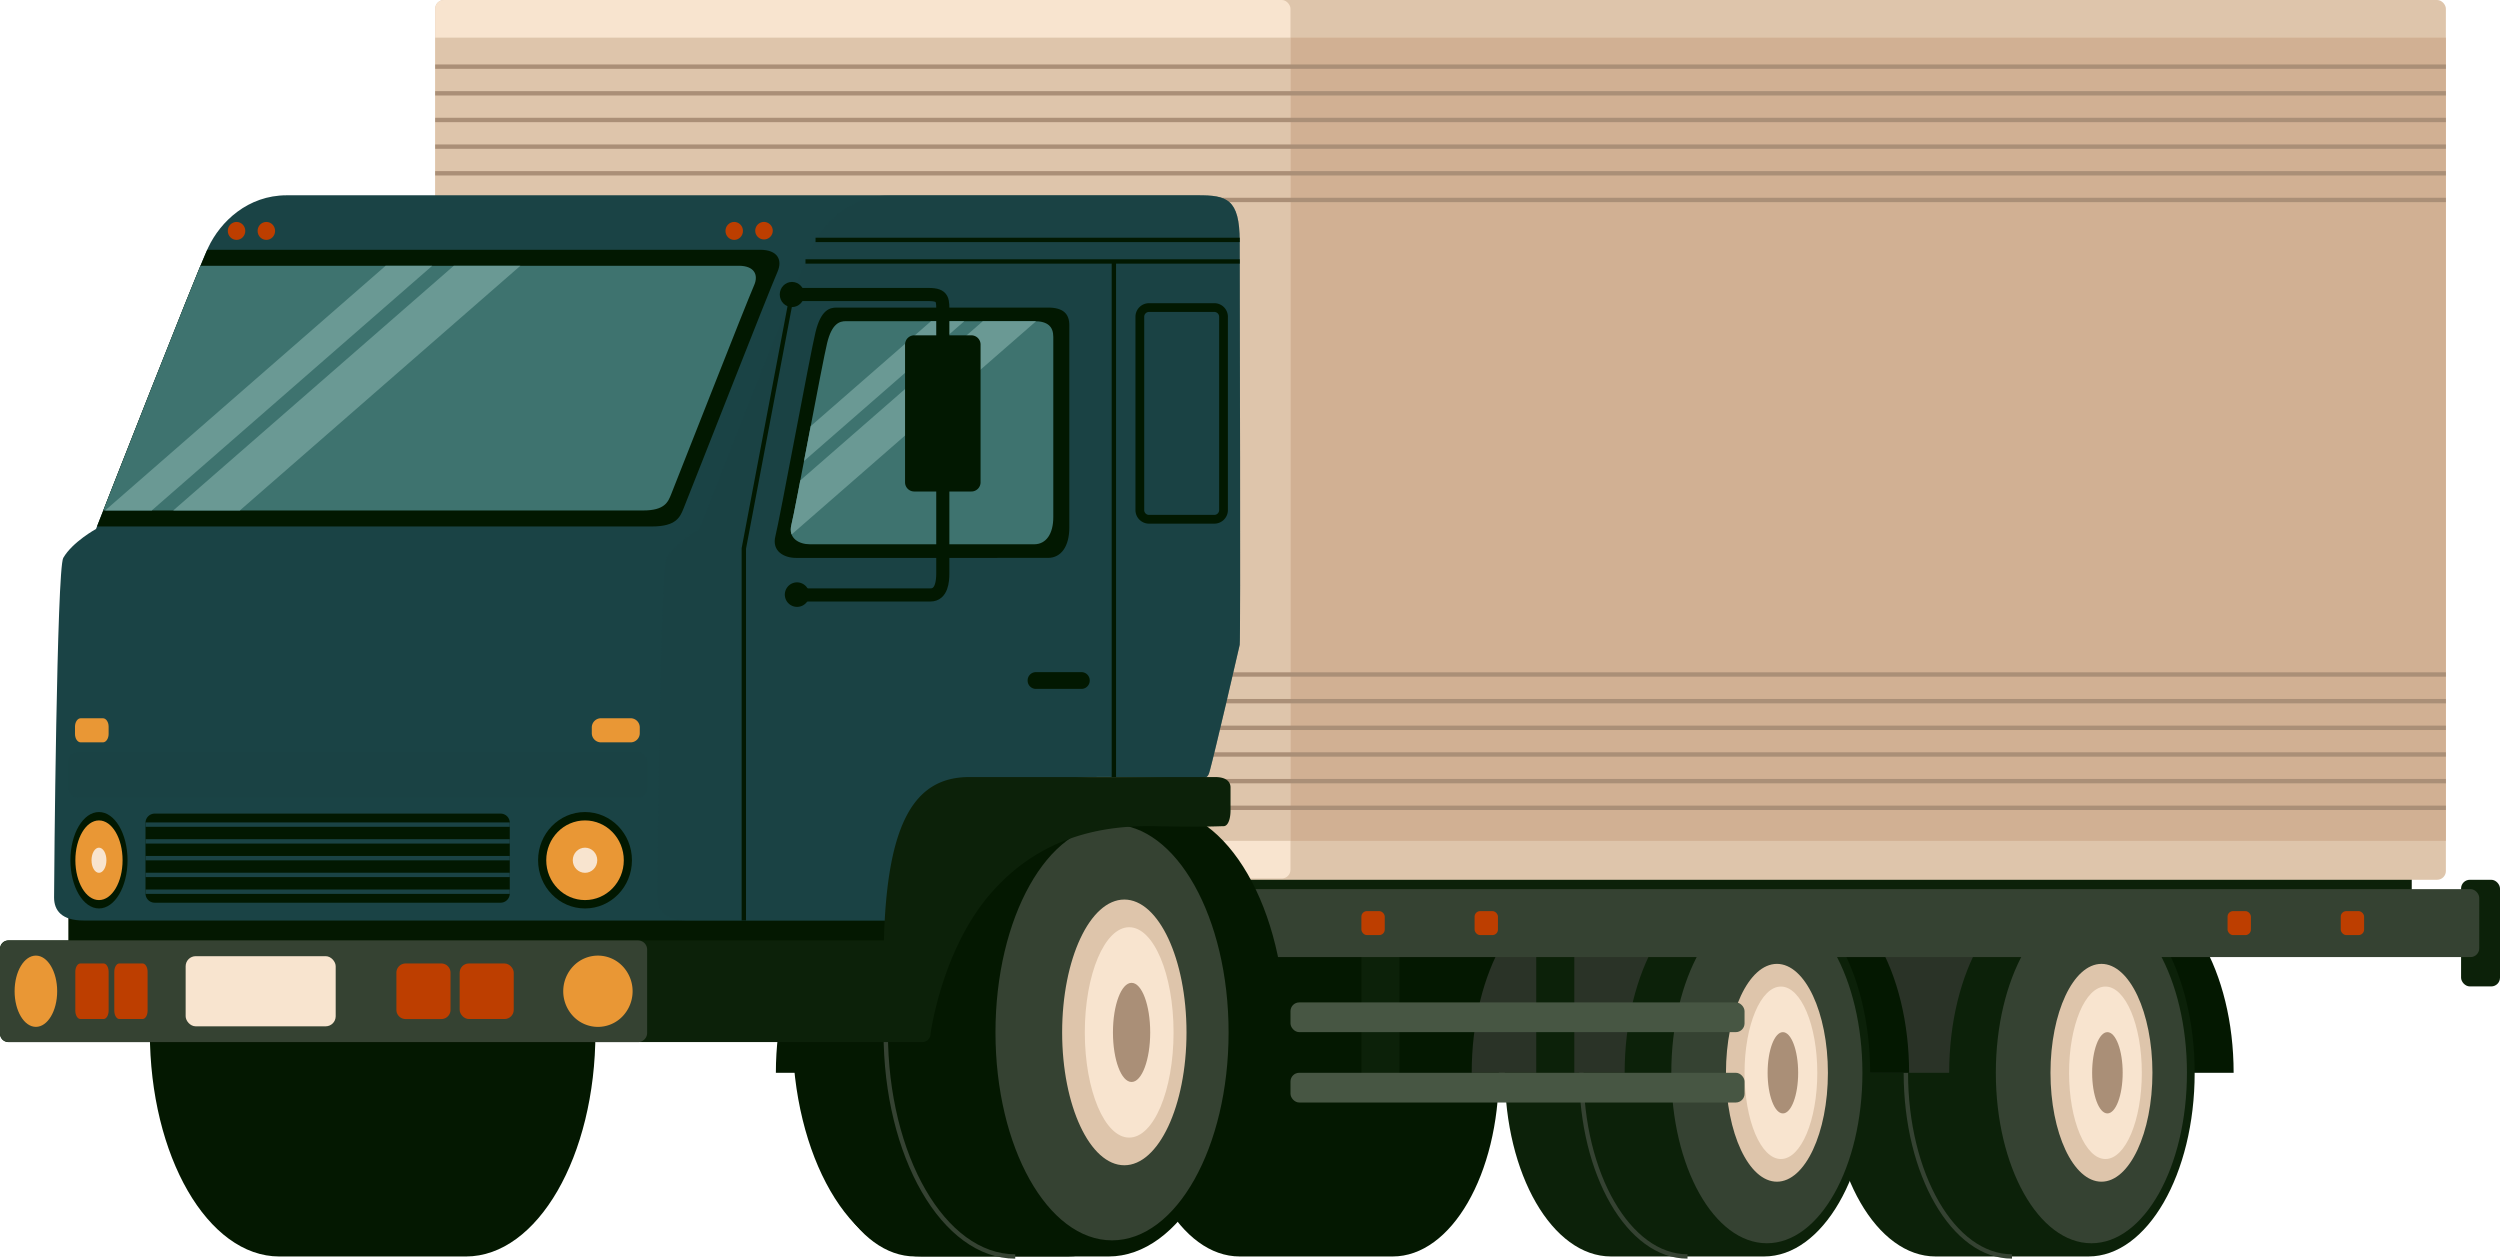 <svg xmlns="http://www.w3.org/2000/svg" xmlns:xlink="http://www.w3.org/1999/xlink" width="571.048" height="287.5" viewBox="0 0 571.048 287.5">
  <defs>
    <clipPath id="clip-path">
      <path id="Path_11658" data-name="Path 11658" d="M312.652,216.775c2.7,0,4.362-2.347,4.362-6.187V169.415c0-2.347-1.247-3.6-4.362-3.6H269.658c-1.454,0-3.2.5-4.3,4.976s-7.329,38.3-8.16,41.5,1.868,4.48,4.153,4.48Z" transform="translate(-257.043 -165.816)" fill="none"/>
    </clipPath>
    <clipPath id="clip-path-2">
      <path id="Path_11662" data-name="Path 11662" d="M225.638,151.96H102.668c-4.971,12.049-17.647,44.295-22.2,55.893H203.788c4.947,0,5.691-1.937,6.391-3.678,2.472-6.151,16.956-43.181,18.963-47.77C230.2,153.986,229.142,151.96,225.638,151.96Z" transform="translate(-80.469 -151.96)" fill="none"/>
    </clipPath>
  </defs>
  <g id="Group_2795" data-name="Group 2795" transform="translate(-53.948 -85.5)">
    <g id="Group_2794" data-name="Group 2794" transform="translate(53.948 85.5)">
      <g id="Group_2764" data-name="Group 2764" transform="translate(96.142)">
        <g id="Group_2749" data-name="Group 2749" transform="translate(81.082 203.09)">
          <path id="Path_11631" data-name="Path 11631" d="M412.237,307.833H360.822c-13.392,0-24.248,18.784-24.248,41.956h7.577c0,23.171,10.856,41.955,24.248,41.955h34.938c13.392,0,24.248-18.783,24.248-41.955h8.9C436.485,326.617,425.629,307.833,412.237,307.833Z" transform="translate(-262.447 -307.833)" fill="#041801"/>
          <path id="Path_11632" data-name="Path 11632" d="M328.886,307.833H277.471c-13.392,0-24.248,18.784-24.248,41.956H260.8c0,23.171,10.856,41.955,24.248,41.955h34.938c13.392,0,24.248-18.783,24.248-41.955h8.9C353.134,326.617,342.278,307.833,328.886,307.833Z" transform="translate(-253.223 -307.833)" fill="#041801"/>
        </g>
        <g id="Group_2754" data-name="Group 2754" transform="translate(240.023 203.09)">
          <g id="Group_2751" data-name="Group 2751" transform="translate(74.127)">
            <path id="Path_11633" data-name="Path 11633" d="M596.024,307.833H561.086c13.392,0,24.249,18.784,24.249,41.956h34.937C620.271,326.617,609.415,307.833,596.024,307.833Z" transform="translate(-520.361 -307.833)" fill="#041801"/>
            <g id="Group_2750" data-name="Group 2750" transform="translate(7.577)">
              <path id="Path_11634" data-name="Path 11634" d="M548.061,307.833H583c13.392,0,24.248,18.784,24.248,41.956S596.39,391.743,583,391.743H548.061c-13.392,0-24.248-18.783-24.248-41.955S534.669,307.833,548.061,307.833Z" transform="translate(-523.813 -307.833)" fill="#0c2109"/>
              <path id="Path_11635" data-name="Path 11635" d="M567.7,307.833c-13.393,0-24.249,18.784-24.249,41.956s10.856,41.955,24.249,41.955" transform="translate(-525.987 -307.833)" fill="none" stroke="#354232" stroke-miterlimit="10" stroke-width="1"/>
              <ellipse id="Ellipse_112" data-name="Ellipse 112" cx="21.826" cy="38.938" rx="21.826" ry="38.938" transform="translate(38.018 3.017)" fill="#354232"/>
              <ellipse id="Ellipse_113" data-name="Ellipse 113" cx="11.643" cy="24.877" rx="11.643" ry="24.877" transform="translate(50.501 17.078)" fill="#dec5ab"/>
              <ellipse id="Ellipse_114" data-name="Ellipse 114" cx="8.309" cy="19.696" rx="8.309" ry="19.696" transform="translate(54.745 22.26)" fill="#f8e4cf"/>
              <ellipse id="Ellipse_115" data-name="Ellipse 115" cx="3.488" cy="9.283" rx="3.488" ry="9.283" transform="translate(60.016 32.672)" fill="#aa8f77"/>
            </g>
            <path id="Path_11636" data-name="Path 11636" d="M539.541,307.833h34.938c-13.392,0-24.249,18.784-24.249,41.956H515.293C515.293,326.617,526.149,307.833,539.541,307.833Z" transform="translate(-515.293 -307.833)" fill="#2a3327"/>
          </g>
          <g id="Group_2753" data-name="Group 2753">
            <path id="Path_11637" data-name="Path 11637" d="M512.673,307.833H477.735c13.392,0,24.249,18.784,24.249,41.956H536.92C536.92,326.617,526.064,307.833,512.673,307.833Z" transform="translate(-437.009 -307.833)" fill="#041801"/>
            <g id="Group_2752" data-name="Group 2752" transform="translate(7.577)">
              <path id="Path_11638" data-name="Path 11638" d="M464.71,307.833h34.938c13.392,0,24.248,18.784,24.248,41.956s-10.856,41.955-24.248,41.955H464.71c-13.392,0-24.248-18.783-24.248-41.955S451.318,307.833,464.71,307.833Z" transform="translate(-440.462 -307.833)" fill="#0c2109"/>
              <path id="Path_11639" data-name="Path 11639" d="M484.353,307.833c-13.393,0-24.249,18.784-24.249,41.956s10.856,41.955,24.249,41.955" transform="translate(-442.636 -307.833)" fill="none" stroke="#354232" stroke-miterlimit="10" stroke-width="1"/>
              <ellipse id="Ellipse_116" data-name="Ellipse 116" cx="21.826" cy="38.938" rx="21.826" ry="38.938" transform="translate(38.018 3.017)" fill="#354232"/>
              <ellipse id="Ellipse_117" data-name="Ellipse 117" cx="11.643" cy="24.877" rx="11.643" ry="24.877" transform="translate(50.501 17.078)" fill="#dec5ab"/>
              <ellipse id="Ellipse_118" data-name="Ellipse 118" cx="8.309" cy="19.696" rx="8.309" ry="19.696" transform="translate(54.745 22.26)" fill="#f8e4cf"/>
              <ellipse id="Ellipse_119" data-name="Ellipse 119" cx="3.488" cy="9.283" rx="3.488" ry="9.283" transform="translate(60.016 32.672)" fill="#aa8f77"/>
            </g>
            <path id="Path_11640" data-name="Path 11640" d="M456.19,307.833h34.938c-13.392,0-24.249,18.784-24.249,41.956H431.942C431.942,326.617,442.8,307.833,456.19,307.833Z" transform="translate(-431.942 -307.833)" fill="#2a3327"/>
          </g>
        </g>
        <g id="Group_2759" data-name="Group 2759" transform="translate(3.261)">
          <path id="Path_11641" data-name="Path 11641" d="M174.484,310.83a1.756,1.756,0,0,0,1.674,1.827H616.5a1.756,1.756,0,0,0,1.674-1.827v-7A1.755,1.755,0,0,0,616.5,302H176.158a1.755,1.755,0,0,0-1.674,1.827Z" transform="translate(-166.689 -104.238)" fill="#0c2109"/>
          <g id="Group_2758" data-name="Group 2758">
            <g id="Group_2757" data-name="Group 2757">
              <rect id="Rectangle_1170" data-name="Rectangle 1170" width="459.283" height="200.959" rx="2" fill="#dec5ab"/>
              <rect id="Rectangle_1171" data-name="Rectangle 1171" width="195.37" height="200.666" rx="2" fill="#f8e4cf"/>
              <rect id="Rectangle_1172" data-name="Rectangle 1172" width="195.37" height="183.467" transform="translate(0 8.599)" fill="#dec5ab"/>
              <rect id="Rectangle_1173" data-name="Rectangle 1173" width="263.913" height="183.467" transform="translate(195.37 8.599)" fill="#d1b093"/>
              <g id="Group_2755" data-name="Group 2755" transform="translate(0 154.068)">
                <line id="Line_271" data-name="Line 271" x2="459.283" transform="translate(0 30.448)" fill="none" stroke="#aa8f77" stroke-miterlimit="10" stroke-width="1"/>
                <line id="Line_272" data-name="Line 272" x2="459.283" transform="translate(0 24.359)" fill="none" stroke="#aa8f77" stroke-miterlimit="10" stroke-width="1"/>
                <line id="Line_273" data-name="Line 273" x2="459.283" transform="translate(0 18.269)" fill="none" stroke="#aa8f77" stroke-miterlimit="10" stroke-width="1"/>
                <line id="Line_274" data-name="Line 274" x2="459.283" transform="translate(0 12.179)" fill="none" stroke="#aa8f77" stroke-miterlimit="10" stroke-width="1"/>
                <line id="Line_275" data-name="Line 275" x2="459.283" transform="translate(0 6.09)" fill="none" stroke="#aa8f77" stroke-miterlimit="10" stroke-width="1"/>
                <line id="Line_276" data-name="Line 276" x2="459.283" transform="translate(0 0)" fill="none" stroke="#aa8f77" stroke-miterlimit="10" stroke-width="1"/>
              </g>
              <g id="Group_2756" data-name="Group 2756" transform="translate(0 15.224)">
                <line id="Line_277" data-name="Line 277" x2="459.283" transform="translate(0 30.448)" fill="none" stroke="#aa8f77" stroke-miterlimit="10" stroke-width="1"/>
                <line id="Line_278" data-name="Line 278" x2="459.283" transform="translate(0 24.359)" fill="none" stroke="#aa8f77" stroke-miterlimit="10" stroke-width="1"/>
                <line id="Line_279" data-name="Line 279" x2="459.283" transform="translate(0 18.269)" fill="none" stroke="#aa8f77" stroke-miterlimit="10" stroke-width="1"/>
                <line id="Line_280" data-name="Line 280" x2="459.283" transform="translate(0 12.179)" fill="none" stroke="#aa8f77" stroke-miterlimit="10" stroke-width="1"/>
                <line id="Line_281" data-name="Line 281" x2="459.283" transform="translate(0 6.09)" fill="none" stroke="#aa8f77" stroke-miterlimit="10" stroke-width="1"/>
                <line id="Line_282" data-name="Line 282" x2="459.283" fill="none" stroke="#aa8f77" stroke-miterlimit="10" stroke-width="1"/>
              </g>
            </g>
          </g>
        </g>
        <g id="Group_2760" data-name="Group 2760" transform="translate(198.631 212.435)">
          <rect id="Rectangle_1174" data-name="Rectangle 1174" width="8.694" height="36.005" transform="translate(16.196)" fill="#0c2109"/>
          <rect id="Rectangle_1175" data-name="Rectangle 1175" width="8.694" height="36.005" transform="translate(56.134)" fill="#0c2109"/>
          <rect id="Rectangle_1176" data-name="Rectangle 1176" width="103.715" height="6.791" rx="2" transform="translate(0 16.536)" fill="#475643"/>
          <rect id="Rectangle_1177" data-name="Rectangle 1177" width="103.715" height="6.791" rx="2" transform="translate(0 32.61)" fill="#475643"/>
        </g>
        <g id="Group_2763" data-name="Group 2763" transform="translate(0 200.959)">
          <rect id="Rectangle_1178" data-name="Rectangle 1178" width="8.893" height="24.359" rx="2" transform="translate(466.013)" fill="#0c2109"/>
          <rect id="Rectangle_1179" data-name="Rectangle 1179" width="470.164" height="15.529" rx="2" transform="translate(0 2.131)" fill="#354232"/>
          <g id="Group_2761" data-name="Group 2761" transform="translate(412.674 7.155)">
            <rect id="Rectangle_1180" data-name="Rectangle 1180" width="5.336" height="5.481" rx="1.269" fill="#bd3e00"/>
            <rect id="Rectangle_1181" data-name="Rectangle 1181" width="5.336" height="5.481" rx="1.269" transform="translate(25.857)" fill="#bd3e00"/>
          </g>
          <g id="Group_2762" data-name="Group 2762" transform="translate(214.826 7.155)">
            <rect id="Rectangle_1182" data-name="Rectangle 1182" width="5.336" height="5.481" rx="1.269" fill="#bd3e00"/>
            <rect id="Rectangle_1183" data-name="Rectangle 1183" width="5.336" height="5.481" rx="1.269" transform="translate(25.857)" fill="#bd3e00"/>
          </g>
        </g>
      </g>
      <g id="Group_2793" data-name="Group 2793" transform="translate(0 44.607)">
        <g id="Group_2766" data-name="Group 2766" transform="translate(181.011 140.036)">
          <path id="Path_11642" data-name="Path 11642" d="M345.567,287.639H302.949c16.336,0,29.578,22.913,29.578,51.179h42.618C375.146,310.552,361.9,287.639,345.567,287.639Z" transform="translate(-262.513 -287.639)" fill="#041801"/>
          <g id="Group_2765" data-name="Group 2765">
            <path id="Path_11643" data-name="Path 11643" d="M287.061,287.639h42.618c16.336,0,29.579,22.913,29.579,51.179S346.015,390,329.678,390H287.061c-16.336,0-29.579-22.913-29.579-51.178S270.724,287.639,287.061,287.639Z" transform="translate(-257.482 -287.639)" fill="#041801"/>
            <path id="Path_11644" data-name="Path 11644" d="M311.021,287.639c-16.336,0-29.579,22.913-29.579,51.179S294.685,390,311.021,390" transform="translate(-260.133 -287.639)" fill="none" stroke="#354232" stroke-miterlimit="10" stroke-width="1"/>
            <ellipse id="Ellipse_120" data-name="Ellipse 120" cx="26.624" cy="47.498" rx="26.624" ry="47.498" transform="translate(46.375 3.68)" fill="#354232"/>
            <ellipse id="Ellipse_121" data-name="Ellipse 121" cx="14.203" cy="30.346" rx="14.203" ry="30.346" transform="translate(61.603 20.832)" fill="#dec5ab"/>
            <ellipse id="Ellipse_122" data-name="Ellipse 122" cx="10.136" cy="24.026" rx="10.136" ry="24.026" transform="translate(66.78 27.153)" fill="#f8e4cf"/>
            <path id="Path_11645" data-name="Path 11645" d="M339.8,342.594c0,6.253,1.9,11.324,4.254,11.324s4.255-5.071,4.255-11.324-1.9-11.324-4.255-11.324S339.8,336.34,339.8,342.594Z" transform="translate(-266.592 -291.415)" fill="#aa8f77"/>
          </g>
        </g>
        <path id="Path_11646" data-name="Path 11646" d="M175.491,287.639H122.016c-16.335,0-29.579,22.913-29.579,51.179S105.68,390,122.016,390h42.618c16.336,0,29.579-22.913,29.579-51.178h10.856C205.069,310.552,191.827,287.639,175.491,287.639Z" transform="translate(-58.207 -147.603)" fill="#041801"/>
        <g id="Group_2792" data-name="Group 2792">
          <rect id="Rectangle_1184" data-name="Rectangle 1184" width="191.114" height="13.884" transform="translate(15.615 161.585)" fill="#041801"/>
          <g id="Group_2769" data-name="Group 2769" transform="translate(12.352)">
            <path id="Path_11647" data-name="Path 11647" d="M67.837,294.722c0,2.961,1.709,5.267,6.759,5.267h185.52c2.331,0,4.429-5.985,8.391-11.251s12.585-21.546,37.99-21.546,24.472,1.676,25.4-1.675,6.526-27.29,6.759-28.487,0-82.347,0-92.161-3.03-10.535-9.556-10.535H120.977c-8.857,0-15.15,5.985-17.947,11.97s-25.619,64.258-25.619,64.258-5.357,2.934-7.476,6.6C68.459,219.715,67.837,290.573,67.837,294.722Z" transform="translate(-67.837 -134.334)" fill="#1a4345"/>
            <path id="Path_11648" data-name="Path 11648" d="M285.653,288.738c3.962-5.267,12.585-21.546,37.99-21.546s24.472,1.676,25.4-1.675,6.526-27.29,6.759-28.487,0-82.347,0-92.162-3.03-10.534-9.556-10.534H275.916c-8.856,0-15.149,5.985-17.946,11.97s-25.62,64.258-25.62,64.258-5.356,2.934-7.475,6.6c-1.476,2.553-2.1,73.411-2.1,77.56,0,2.961,1.709,5.267,6.759,5.267h47.726C279.593,299.989,281.691,294,285.653,288.738Z" transform="translate(-84.983 -134.334)" fill="#1a4345" opacity="0.4" style="mix-blend-mode: multiply;isolation: isolate"/>
            <g id="Group_2768" data-name="Group 2768" transform="translate(157.553 10.191)">
              <g id="Group_2767" data-name="Group 2767" transform="translate(0)">
                <line id="Line_283" data-name="Line 283" x2="99.194" transform="translate(14.082 4.924)" fill="none" stroke="#021801" stroke-miterlimit="10" stroke-width="1"/>
                <line id="Line_284" data-name="Line 284" x2="96.889" transform="translate(16.382)" fill="none" stroke="#021801" stroke-miterlimit="10" stroke-width="1"/>
                <line id="Line_285" data-name="Line 285" y2="117.772" transform="translate(84.525 4.924)" fill="none" stroke="#021801" stroke-miterlimit="10" stroke-width="1"/>
                <path id="Path_11649" data-name="Path 11649" d="M244.994,302.136V217.154l11-58.009" transform="translate(-244.994 -146.672)" fill="none" stroke="#021801" stroke-miterlimit="10" stroke-width="1"/>
              </g>
            </g>
            <path id="Path_11650" data-name="Path 11650" d="M332.07,255.49a1.891,1.891,0,0,1-1.864,1.915H319.751a1.89,1.89,0,0,1-1.864-1.915h0a1.889,1.889,0,0,1,1.864-1.915h10.455a1.89,1.89,0,0,1,1.864,1.915Z" transform="translate(-95.508 -144.654)" fill="#021801"/>
            <path id="Rectangle_1185" data-name="Rectangle 1185" d="M2.1,0H17.015a2.1,2.1,0,0,1,2.1,2.1V46.259a2.1,2.1,0,0,1-2.1,2.1H2.1a2.1,2.1,0,0,1-2.1-2.1V2.1A2.1,2.1,0,0,1,2.1,0Z" transform="translate(248.008 25.646)" fill="none" stroke="#021801" stroke-miterlimit="10" stroke-width="2"/>
          </g>
          <g id="Group_2773" data-name="Group 2773" transform="translate(0 132.888)">
            <path id="Path_11651" data-name="Path 11651" d="M331.529,279.813H275.36c-12.292,0-18.794,9.96-19.509,37.315H55.812a1.89,1.89,0,0,0-1.864,1.915v19.39a1.889,1.889,0,0,0,1.864,1.915H264.639a1.89,1.89,0,0,0,1.865-1.915s2.563-19.39,13.984-32.317,25.637-15.32,37.29-15.081,14.5,0,15.642,0,1.605-1.915,1.605-3.591v-5.267C335.025,280.981,334.141,279.813,331.529,279.813Z" transform="translate(-53.948 -279.813)" fill="#0c2109"/>
            <path id="Rectangle_1186" data-name="Rectangle 1186" d="M2.1,0H145.719a2.1,2.1,0,0,1,2.1,2.1V21.124a2.1,2.1,0,0,1-2.1,2.1H2.1a2.1,2.1,0,0,1-2.1-2.1V2.1A2.1,2.1,0,0,1,2.1,0Z" transform="translate(0 37.315)" fill="#354232"/>
            <g id="Group_2772" data-name="Group 2772" transform="translate(3.339 37.415)">
              <rect id="Rectangle_1187" data-name="Rectangle 1187" width="34.273" height="16.025" rx="2.301" transform="translate(39.067 3.498)" fill="#f8e4cf"/>
              <g id="Group_2770" data-name="Group 2770" transform="translate(87.207 5.167)">
                <path id="Rectangle_1188" data-name="Rectangle 1188" d="M2.1,0h8.159a2.1,2.1,0,0,1,2.1,2.1v8.494a2.1,2.1,0,0,1-2.1,2.1H2.1a2.1,2.1,0,0,1-2.1-2.1V2.1A2.1,2.1,0,0,1,2.1,0Z" fill="#bd3e00"/>
                <rect id="Rectangle_1189" data-name="Rectangle 1189" width="12.352" height="12.687" rx="2.096" transform="translate(14.45)" fill="#bd3e00"/>
              </g>
              <g id="Group_2771" data-name="Group 2771" transform="translate(13.863 5.166)">
                <path id="Path_11652" data-name="Path 11652" d="M80.9,337.2c0,1.058-.514,1.915-1.148,1.915H74.439c-.635,0-1.149-.858-1.149-1.915v-8.857c0-1.058.514-1.916,1.149-1.916h5.313c.634,0,1.148.858,1.148,1.916Z" transform="translate(-73.29 -326.429)" fill="#bd3e00"/>
                <path id="Path_11653" data-name="Path 11653" d="M90.911,337.2c0,1.058-.514,1.915-1.149,1.915H84.449c-.634,0-1.148-.858-1.148-1.915v-8.857c0-1.058.514-1.916,1.148-1.916h5.313c.635,0,1.149.858,1.149,1.916Z" transform="translate(-74.398 -326.429)" fill="#bd3e00"/>
              </g>
              <path id="Path_11665" data-name="Path 11665" d="M8.032-.107a7.777,7.777,0,0,1,7.924,7.924,8.3,8.3,0,0,1-8.139,8.139A7.777,7.777,0,0,1-.107,8.032,8.3,8.3,0,0,1,8.032-.107Z" transform="translate(122.031 11.51) rotate(-45)" fill="#e99735"/>
              <path id="Path_11654" data-name="Path 11654" d="M67.422,332.6c0,4.5-2.176,8.139-4.86,8.139S57.7,337.1,57.7,332.6s2.175-8.139,4.859-8.139S67.422,328.108,67.422,332.6Z" transform="translate(-57.702 -321.093)" fill="#e99735"/>
            </g>
          </g>
          <g id="Group_2779" data-name="Group 2779" transform="translate(15.615 119.453)">
            <rect id="Rectangle_1190" data-name="Rectangle 1190" width="132.2" height="10.533" rx="2.096" transform="translate(0 7.66)" fill="#1a4345" opacity="0.4" style="mix-blend-mode: multiply;isolation: isolate"/>
            <g id="Group_2776" data-name="Group 2776" transform="translate(17.622 21.784)">
              <path id="Rectangle_1191" data-name="Rectangle 1191" d="M2.1,0H81.108a2.1,2.1,0,0,1,2.1,2.1V18.251a2.1,2.1,0,0,1-2.1,2.1H2.1a2.1,2.1,0,0,1-2.1-2.1V2.1A2.1,2.1,0,0,1,2.1,0Z" fill="#021801"/>
              <g id="Group_2775" data-name="Group 2775" transform="translate(0 2.514)">
                <g id="Group_2774" data-name="Group 2774">
                  <line id="Line_286" data-name="Line 286" x2="83.205" fill="none" stroke="#1a4345" stroke-miterlimit="10" stroke-width="1"/>
                  <line id="Line_287" data-name="Line 287" x2="83.205" transform="translate(0 3.83)" fill="none" stroke="#1a4345" stroke-miterlimit="10" stroke-width="1"/>
                  <line id="Line_288" data-name="Line 288" x2="83.205" transform="translate(0 7.66)" fill="none" stroke="#1a4345" stroke-miterlimit="10" stroke-width="1"/>
                  <line id="Line_289" data-name="Line 289" x2="83.205" transform="translate(0 11.49)" fill="none" stroke="#1a4345" stroke-miterlimit="10" stroke-width="1"/>
                  <line id="Line_290" data-name="Line 290" x2="83.205" transform="translate(0 15.321)" fill="none" stroke="#1a4345" stroke-miterlimit="10" stroke-width="1"/>
                </g>
              </g>
            </g>
            <g id="Group_2777" data-name="Group 2777" transform="translate(107.293 21.425)">
              <ellipse id="Ellipse_124" data-name="Ellipse 124" cx="10.721" cy="11.012" rx="10.721" ry="11.012" fill="#021801"/>
              <ellipse id="Ellipse_125" data-name="Ellipse 125" cx="8.857" cy="9.097" rx="8.857" ry="9.097" transform="translate(1.865 1.915)" fill="#e99735"/>
              <ellipse id="Ellipse_126" data-name="Ellipse 126" cx="2.797" cy="2.873" rx="2.797" ry="2.873" transform="translate(7.924 8.139)" fill="#f8e4cf"/>
            </g>
            <g id="Group_2778" data-name="Group 2778" transform="translate(0.466 21.425)">
              <ellipse id="Ellipse_127" data-name="Ellipse 127" cx="6.526" cy="11.012" rx="6.526" ry="11.012" fill="#021801"/>
              <ellipse id="Ellipse_128" data-name="Ellipse 128" cx="5.391" cy="9.097" rx="5.391" ry="9.097" transform="translate(1.135 1.915)" fill="#e99735"/>
              <ellipse id="Ellipse_129" data-name="Ellipse 129" cx="1.702" cy="2.873" rx="1.702" ry="2.873" transform="translate(4.824 8.139)" fill="#f8e4cf"/>
            </g>
            <path id="Rectangle_1192" data-name="Rectangle 1192" d="M2.1,0H8.858a2.1,2.1,0,0,1,2.1,2.1V3.409a2.1,2.1,0,0,1-2.1,2.1H2.1A2.1,2.1,0,0,1,0,3.409V2.1A2.1,2.1,0,0,1,2.1,0Z" transform="translate(119.563)" fill="#e99735"/>
            <path id="Path_11655" data-name="Path 11655" d="M80.891,268.7c0,1.058-.585,1.915-1.307,1.915H74.517c-.722,0-1.307-.857-1.307-1.915v-1.676c0-1.058.585-1.915,1.307-1.915h5.067c.722,0,1.307.857,1.307,1.915Z" transform="translate(-71.695 -265.106)" fill="#e99735"/>
          </g>
          <g id="Group_2783" data-name="Group 2783" transform="translate(176.958 25.646)">
            <path id="Path_11656" data-name="Path 11656" d="M315.325,219.592c3.03,0,4.895-2.633,4.895-6.942v-46.2c0-2.633-1.4-4.038-4.895-4.038H267.081c-1.632,0-3.6.556-4.828,5.583s-8.224,42.98-9.156,46.571,2.1,5.028,4.661,5.028Z" transform="translate(-252.925 -162.41)" fill="#021801"/>
            <path id="Path_11657" data-name="Path 11657" d="M312.652,216.775c2.7,0,4.362-2.347,4.362-6.187V169.415c0-2.347-1.247-3.6-4.362-3.6H269.658c-1.454,0-3.2.5-4.3,4.976s-7.329,38.3-8.16,41.5,1.868,4.48,4.153,4.48Z" transform="translate(-253.38 -162.705)" fill="#3e736f"/>
            <g id="Group_2782" data-name="Group 2782" transform="translate(3.662 3.111)">
              <g id="Group_2781" data-name="Group 2781" clip-path="url(#clip-path)">
                <g id="Group_2780" data-name="Group 2780" transform="translate(-33.636 -16.309)">
                  <line id="Line_291" data-name="Line 291" y1="76.922" x2="88.181" transform="translate(14.117)" fill="none" stroke="#6a9994" stroke-miterlimit="10" stroke-width="8"/>
                  <line id="Line_292" data-name="Line 292" y1="76.922" x2="88.181" fill="none" stroke="#6a9994" stroke-miterlimit="10" stroke-width="5"/>
                </g>
              </g>
            </g>
          </g>
          <g id="Group_2790" data-name="Group 2790" transform="translate(22.154 6.088)">
            <g id="Group_2784" data-name="Group 2784" transform="translate(143.558)">
              <path id="Path_11659" data-name="Path 11659" d="M251.928,143.051a2,2,0,1,1-2-2.052A2.024,2.024,0,0,1,251.928,143.051Z" transform="translate(-241.126 -140.999)" fill="#bd3e00"/>
              <ellipse id="Ellipse_130" data-name="Ellipse 130" cx="1.997" cy="2.051" rx="1.997" ry="2.051" fill="#bd3e00"/>
            </g>
            <g id="Group_2785" data-name="Group 2785" transform="translate(29.88)">
              <ellipse id="Ellipse_131" data-name="Ellipse 131" cx="1.997" cy="2.051" rx="1.997" ry="2.051" transform="translate(6.808)" fill="#bd3e00"/>
              <ellipse id="Ellipse_132" data-name="Ellipse 132" cx="1.997" cy="2.051" rx="1.997" ry="2.051" fill="#bd3e00"/>
            </g>
            <g id="Group_2789" data-name="Group 2789" transform="translate(0 6.36)">
              <path id="Path_11660" data-name="Path 11660" d="M230.339,147.962H104.033c-3.363,7.571-22.856,57.281-25.175,63.2H205.633c5.594,0,6.434-2.191,7.226-4.159,2.8-6.955,19.172-48.824,21.442-54.012C235.5,150.253,234.3,147.962,230.339,147.962Z" transform="translate(-78.858 -147.962)" fill="#021801"/>
              <path id="Path_11661" data-name="Path 11661" d="M225.638,151.96H102.668c-4.971,12.049-17.647,44.295-22.2,55.893H203.788c4.947,0,5.691-1.937,6.391-3.678,2.472-6.151,16.956-43.181,18.963-47.77C230.2,153.986,229.142,151.96,225.638,151.96Z" transform="translate(-79.036 -148.308)" fill="#3e736f"/>
              <g id="Group_2788" data-name="Group 2788" transform="translate(1.433 3.652)">
                <g id="Group_2787" data-name="Group 2787" clip-path="url(#clip-path-2)">
                  <g id="Group_2786" data-name="Group 2786" transform="translate(-4.841 -11.791)">
                    <line id="Line_293" data-name="Line 293" y1="76.922" x2="88.181" transform="translate(17.846)" fill="none" stroke="#6a9994" stroke-miterlimit="10" stroke-width="10"/>
                    <line id="Line_294" data-name="Line 294" y1="76.922" x2="88.181" fill="none" stroke="#6a9994" stroke-miterlimit="10" stroke-width="7"/>
                  </g>
                </g>
              </g>
            </g>
          </g>
          <g id="Group_2791" data-name="Group 2791" transform="translate(178.113 19.791)">
            <path id="Rectangle_1193" data-name="Rectangle 1193" d="M2.1,0H15.15a2.1,2.1,0,0,1,2.1,2.1V33.572a2.1,2.1,0,0,1-2.1,2.1H2.1a2.1,2.1,0,0,1-2.1-2.1V2.1A2.1,2.1,0,0,1,2.1,0Z" transform="translate(28.617 12.198)" fill="#021801"/>
            <ellipse id="Ellipse_133" data-name="Ellipse 133" cx="2.797" cy="2.873" rx="2.797" ry="2.873" fill="#021801"/>
            <path id="Path_11663" data-name="Path 11663" d="M261.124,234a2.8,2.8,0,1,1-2.8-2.873A2.836,2.836,0,0,1,261.124,234Z" transform="translate(-254.368 -162.503)" fill="#021801"/>
            <path id="Path_11664" data-name="Path 11664" d="M257.368,159.145h31.181c3.5,0,3.263,1.275,3.263,4.387V222.9c0,1.676-.234,4.869-2.8,4.869H258.53" transform="translate(-254.571 -156.273)" fill="none" stroke="#021801" stroke-miterlimit="10" stroke-width="3"/>
          </g>
        </g>
      </g>
    </g>
  </g>
</svg>
